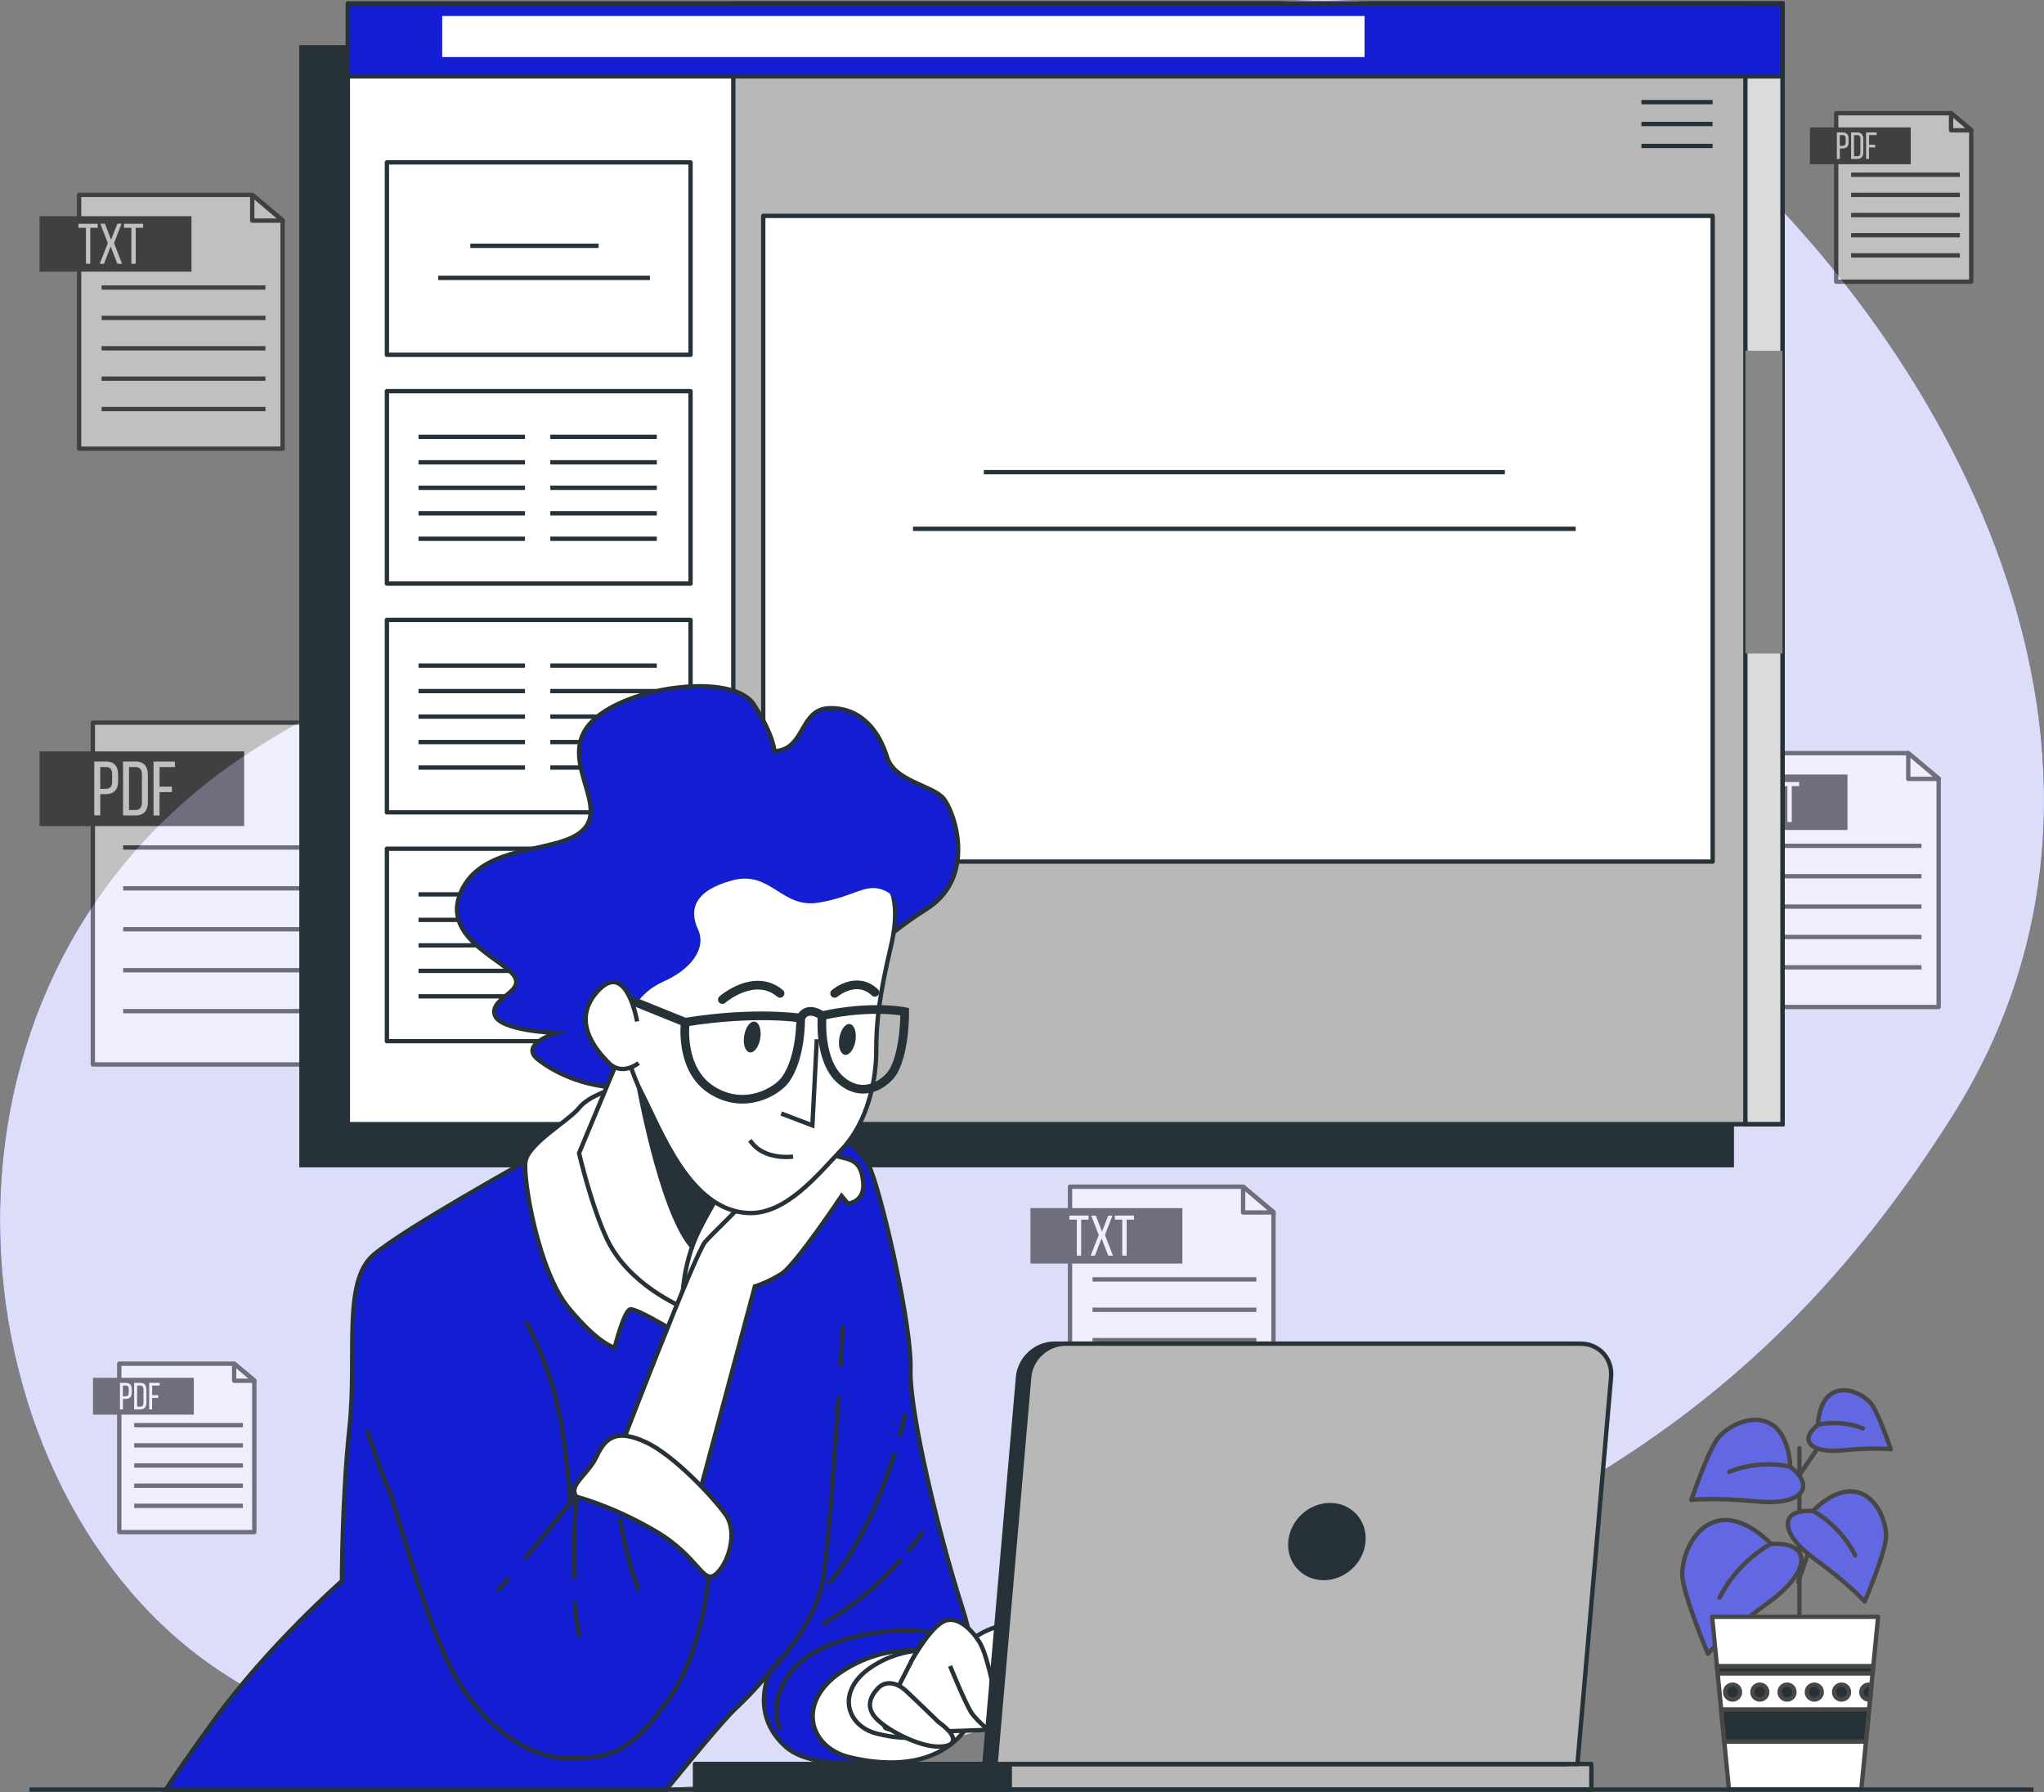 <svg width="471" height="413" viewBox="0 0 471 413" fill="none" xmlns="http://www.w3.org/2000/svg">
<rect x="0" y="0" width="471" height="413" fill="#808080" stroke="none"/>
<g clip-path="url(#clip0_5913_17877)">
<path d="M384.9 24.293C384.9 24.293 331.459 -15.196 263.127 6.514C194.805 28.225 167.015 87.039 128.306 128.36C108.035 150.002 77.713 159.019 53.49 176.078C-23.967 230.595 -10.505 344.587 50.573 385.042C103.453 420.056 168.828 420.983 253.361 389.506C337.903 358.029 398.45 338.684 449.861 257.253C501.273 175.832 450.827 78.199 384.9 24.293Z" fill="#141ED2"/>
<path opacity="0.85" d="M384.9 24.293C384.9 24.293 331.459 -15.196 263.127 6.514C194.805 28.225 167.015 87.039 128.306 128.36C108.035 150.002 77.713 159.019 53.49 176.078C-23.967 230.595 -10.505 344.587 50.573 385.042C103.453 420.056 168.828 420.983 253.361 389.506C337.903 358.029 398.45 338.684 449.861 257.253C501.273 175.832 450.827 78.199 384.9 24.293Z" fill="white"/>
<g opacity="0.5">
<path d="M65.119 103.398H18.23V44.909H58.122L65.119 50.743V103.398Z" fill="white" stroke="black" stroke-miterlimit="10" stroke-linejoin="round"/>
<path d="M58.122 44.909V50.842H65.119L58.122 44.909Z" fill="white" stroke="black" stroke-miterlimit="10" stroke-linejoin="round"/>
<path d="M44.119 49.826H9.115V62.608H44.119V49.826Z" fill="black"/>
<path d="M23.414 66.264H61.167" stroke="black" stroke-miterlimit="10"/>
<path d="M23.414 73.261H61.167" stroke="black" stroke-miterlimit="10"/>
<path d="M23.414 80.268H61.167" stroke="black" stroke-miterlimit="10"/>
<path d="M23.414 87.265H61.167" stroke="black" stroke-miterlimit="10"/>
<path d="M23.414 94.272H61.167" stroke="black" stroke-miterlimit="10"/>
<path d="M19.798 60.785V52.497H18.093V51.561H22.508V52.497H20.803V60.785H19.798Z" fill="white"/>
<path d="M25.503 56.804L23.966 60.785H22.99L24.853 56.025L23.118 51.561H24.183L25.602 55.247L27.041 51.561H28.006L26.282 56.025L28.125 60.785H27.041L25.503 56.804Z" fill="white"/>
<path d="M30.273 60.785V52.497H28.568V51.561H32.983V52.497H31.278V60.785H30.273Z" fill="white"/>
</g>
<g opacity="0.5">
<path d="M446.728 232.064H399.84V173.565H439.721L446.728 179.399V232.064Z" fill="white" stroke="black" stroke-miterlimit="10" stroke-linejoin="round"/>
<path d="M439.722 173.565V179.497H446.728L439.722 173.565Z" fill="white" stroke="black" stroke-miterlimit="10" stroke-linejoin="round"/>
<path d="M425.718 178.492H390.715V191.274H425.718V178.492Z" fill="black"/>
<path d="M405.023 194.92H442.766" stroke="black" stroke-miterlimit="10"/>
<path d="M405.023 201.927H442.766" stroke="black" stroke-miterlimit="10"/>
<path d="M405.023 208.924H442.766" stroke="black" stroke-miterlimit="10"/>
<path d="M405.023 215.931H442.766" stroke="black" stroke-miterlimit="10"/>
<path d="M405.023 222.928H442.766" stroke="black" stroke-miterlimit="10"/>
<path d="M401.407 189.441V181.153H399.702V180.217H404.117V181.153H402.412V189.441H401.407Z" fill="white"/>
<path d="M407.113 185.47L405.575 189.451H404.6L406.462 184.691L404.728 180.227H405.792L407.211 183.913L408.65 180.227H409.616L407.891 184.691L409.734 189.451H408.65L407.113 185.47Z" fill="white"/>
<path d="M411.873 189.441V181.153H410.168V180.217H414.583V181.153H412.878V189.441H411.873Z" fill="white"/>
</g>
<g opacity="0.5">
<path d="M293.45 331.983H246.562V273.484H286.453L293.45 279.318V331.983Z" fill="white" stroke="black" stroke-miterlimit="10" stroke-linejoin="round"/>
<path d="M286.453 273.484V279.417H293.45L286.453 273.484Z" fill="white" stroke="black" stroke-miterlimit="10" stroke-linejoin="round"/>
<path d="M272.45 278.411H237.446V291.193H272.45V278.411Z" fill="black"/>
<path d="M251.755 294.839H289.498" stroke="black" stroke-miterlimit="10"/>
<path d="M251.755 301.846H289.498" stroke="black" stroke-miterlimit="10"/>
<path d="M251.755 308.843H289.498" stroke="black" stroke-miterlimit="10"/>
<path d="M251.755 315.85H289.498" stroke="black" stroke-miterlimit="10"/>
<path d="M251.755 322.847H289.498" stroke="black" stroke-miterlimit="10"/>
<path d="M248.129 289.36V281.072H246.424V280.136H250.839V281.072H249.134V289.36H248.129Z" fill="white"/>
<path d="M253.834 285.389L252.297 289.37H251.321L253.184 284.61L251.449 280.146H252.514L253.933 283.832L255.372 280.146H256.337L254.613 284.61L256.456 289.37H255.372L253.834 285.389Z" fill="white"/>
<path d="M258.604 289.36V281.072H256.899V280.136H261.314V281.072H259.609V289.36H258.604Z" fill="white"/>
</g>
<g opacity="0.5">
<path d="M84.543 245.309H21.395V166.538H75.122L84.543 174.393V245.309Z" fill="white" stroke="black" stroke-miterlimit="10" stroke-linejoin="round"/>
<path d="M75.121 166.538V174.531H84.542L75.121 166.538Z" fill="white" stroke="black" stroke-miterlimit="10" stroke-linejoin="round"/>
<path d="M56.26 173.161H9.115V190.377H56.26V173.161Z" fill="black"/>
<path d="M28.381 195.305H79.221" stroke="black" stroke-miterlimit="10"/>
<path d="M28.381 204.726H79.221" stroke="black" stroke-miterlimit="10"/>
<path d="M28.381 214.157H79.221" stroke="black" stroke-miterlimit="10"/>
<path d="M28.381 223.589H79.221" stroke="black" stroke-miterlimit="10"/>
<path d="M28.381 233.02H79.221" stroke="black" stroke-miterlimit="10"/>
<path d="M24.43 175.496C26.381 175.496 27.219 176.649 27.219 178.532V180.02C27.219 181.991 26.292 183.016 24.331 183.016H23.109V187.914H21.72V175.496H24.43ZM24.321 181.784C25.346 181.784 25.849 181.301 25.849 180.118V178.473C25.849 177.339 25.445 176.768 24.43 176.768H23.099V181.794H24.321V181.784Z" fill="white"/>
<path d="M31.259 175.496C33.19 175.496 34.077 176.669 34.077 178.581V184.849C34.077 186.751 33.19 187.924 31.259 187.924H28.352V175.506H31.259V175.496ZM31.239 186.662C32.234 186.662 32.707 186.041 32.707 184.908V178.522C32.707 177.389 32.224 176.768 31.219 176.768H29.731V186.672H31.239V186.662Z" fill="white"/>
<path d="M39.615 181.281V182.543H36.758V187.924H35.378V175.506H40.315V176.768H36.767V181.291H39.615V181.281Z" fill="white"/>
</g>
<g opacity="0.5">
<path d="M58.605 353.082H27.484V314.264H53.954L58.605 318.137V353.082Z" fill="white" stroke="black" stroke-miterlimit="10" stroke-linejoin="round"/>
<path d="M53.954 314.264V318.196H58.605L53.954 314.264Z" fill="white" stroke="black" stroke-miterlimit="10" stroke-linejoin="round"/>
<path d="M44.661 317.526H21.434V326.011H44.661V317.526Z" fill="black"/>
<path d="M30.934 328.435H55.974" stroke="black" stroke-miterlimit="10"/>
<path d="M30.934 333.087H55.974" stroke="black" stroke-miterlimit="10"/>
<path d="M30.934 337.728H55.974" stroke="black" stroke-miterlimit="10"/>
<path d="M30.934 342.38H55.974" stroke="black" stroke-miterlimit="10"/>
<path d="M30.934 347.021H55.974" stroke="black" stroke-miterlimit="10"/>
<path d="M28.982 318.679C29.948 318.679 30.352 319.25 30.352 320.177V320.906C30.352 321.881 29.898 322.384 28.923 322.384H28.322V324.798H27.642V318.679H28.982ZM28.923 321.773C29.425 321.773 29.672 321.537 29.672 320.955V320.147C29.672 319.585 29.475 319.309 28.972 319.309H28.312V321.783H28.923V321.773Z" fill="white"/>
<path d="M32.342 318.679C33.298 318.679 33.731 319.26 33.731 320.196V323.281C33.731 324.217 33.298 324.798 32.342 324.798H30.913V318.679H32.342ZM32.332 324.178C32.825 324.178 33.061 323.872 33.061 323.31V320.167C33.061 319.605 32.825 319.299 32.322 319.299H31.593V324.178H32.332Z" fill="white"/>
<path d="M36.461 321.527V322.148H35.052V324.798H34.372V318.679H36.806V319.299H35.062V321.527H36.461Z" fill="white"/>
</g>
<g opacity="0.5">
<path d="M454.237 64.914H423.116V26.086H449.586L454.237 29.959V64.914Z" fill="white" stroke="black" stroke-miterlimit="10" stroke-linejoin="round"/>
<path d="M449.586 26.086V30.028H454.237L449.586 26.086Z" fill="white" stroke="black" stroke-miterlimit="10" stroke-linejoin="round"/>
<path d="M440.293 29.358H417.065V37.843H440.293V29.358Z" fill="black"/>
<path d="M426.556 40.267H451.606" stroke="black" stroke-miterlimit="10"/>
<path d="M426.556 44.909H451.606" stroke="black" stroke-miterlimit="10"/>
<path d="M426.556 49.56H451.606" stroke="black" stroke-miterlimit="10"/>
<path d="M426.556 54.202H451.606" stroke="black" stroke-miterlimit="10"/>
<path d="M426.556 58.853H451.606" stroke="black" stroke-miterlimit="10"/>
<path d="M424.614 30.511C425.579 30.511 425.983 31.082 425.983 32.009V32.738C425.983 33.714 425.53 34.216 424.555 34.216H423.953V36.631H423.273V30.511H424.614ZM424.555 33.605C425.057 33.605 425.303 33.369 425.303 32.787V31.979C425.303 31.417 425.106 31.142 424.604 31.142H423.944V33.615H424.555V33.605Z" fill="white"/>
<path d="M427.974 30.511C428.93 30.511 429.363 31.092 429.363 32.028V35.113C429.363 36.049 428.93 36.631 427.974 36.631H426.545V30.511H427.974ZM427.964 36.01C428.457 36.01 428.693 35.704 428.693 35.143V31.999C428.693 31.437 428.457 31.132 427.954 31.132H427.225V36.01H427.964Z" fill="white"/>
<path d="M432.093 33.359V33.98H430.684V36.631H430.004V30.511H432.438V31.132H430.694V33.359H432.093Z" fill="white"/>
</g>
<path d="M399.061 10.899H69.465V268.517H399.061V10.899Z" fill="#263238" stroke="#263238" stroke-miterlimit="10"/>
<path d="M410.749 0.828H80.157V259.056H410.749V0.828Z" fill="#141ED2"/>
<path d="M410.749 0.828H80.157V259.056H410.749V0.828Z" fill="white" stroke="#263238" stroke-miterlimit="10" stroke-linecap="round" stroke-linejoin="round"/>
<path d="M159.122 37.419H89.154V81.766H159.122V37.419Z" fill="white" stroke="#263238" stroke-miterlimit="10" stroke-linecap="round" stroke-linejoin="round"/>
<path d="M108.371 56.646H137.935" stroke="#263238" stroke-miterlimit="10"/>
<path d="M100.979 64.037H149.76" stroke="#263238" stroke-miterlimit="10"/>
<path d="M159.122 90.143H89.154V134.49H159.122V90.143Z" fill="white" stroke="#263238" stroke-miterlimit="10" stroke-linecap="round" stroke-linejoin="round"/>
<path d="M96.436 100.668H120.974" stroke="#263238" stroke-miterlimit="10"/>
<path d="M96.436 106.542H120.974" stroke="#263238" stroke-miterlimit="10"/>
<path d="M96.436 112.415H120.974" stroke="#263238" stroke-miterlimit="10"/>
<path d="M96.436 118.289H120.974" stroke="#263238" stroke-miterlimit="10"/>
<path d="M96.436 124.162H120.974" stroke="#263238" stroke-miterlimit="10"/>
<path d="M126.809 100.668H151.356" stroke="#263238" stroke-miterlimit="10"/>
<path d="M126.809 106.542H151.356" stroke="#263238" stroke-miterlimit="10"/>
<path d="M126.809 112.415H151.356" stroke="#263238" stroke-miterlimit="10"/>
<path d="M126.809 118.289H151.356" stroke="#263238" stroke-miterlimit="10"/>
<path d="M126.809 124.162H151.356" stroke="#263238" stroke-miterlimit="10"/>
<path d="M159.122 142.867H89.154V187.214H159.122V142.867Z" fill="white" stroke="#263238" stroke-miterlimit="10" stroke-linecap="round" stroke-linejoin="round"/>
<path d="M96.436 153.392H120.974" stroke="#263238" stroke-miterlimit="10"/>
<path d="M96.436 159.265H120.974" stroke="#263238" stroke-miterlimit="10"/>
<path d="M96.436 165.139H120.974" stroke="#263238" stroke-miterlimit="10"/>
<path d="M96.436 171.012H120.974" stroke="#263238" stroke-miterlimit="10"/>
<path d="M96.436 176.886H120.974" stroke="#263238" stroke-miterlimit="10"/>
<path d="M126.809 153.392H151.356" stroke="#263238" stroke-miterlimit="10"/>
<path d="M126.809 159.265H151.356" stroke="#263238" stroke-miterlimit="10"/>
<path d="M126.809 165.139H151.356" stroke="#263238" stroke-miterlimit="10"/>
<path d="M126.809 171.012H151.356" stroke="#263238" stroke-miterlimit="10"/>
<path d="M126.809 176.886H151.356" stroke="#263238" stroke-miterlimit="10"/>
<path d="M159.122 195.591H89.154V239.938H159.122V195.591Z" fill="white" stroke="#263238" stroke-miterlimit="10" stroke-linecap="round" stroke-linejoin="round"/>
<path d="M96.436 206.116H120.974" stroke="#263238" stroke-miterlimit="10"/>
<path d="M96.436 211.989H120.974" stroke="#263238" stroke-miterlimit="10"/>
<path d="M96.436 217.863H120.974" stroke="#263238" stroke-miterlimit="10"/>
<path d="M96.436 223.736H120.974" stroke="#263238" stroke-miterlimit="10"/>
<path d="M96.436 229.61H120.974" stroke="#263238" stroke-miterlimit="10"/>
<path d="M126.809 206.116H151.356" stroke="#263238" stroke-miterlimit="10"/>
<path d="M126.809 211.989H151.356" stroke="#263238" stroke-miterlimit="10"/>
<path d="M126.809 217.863H151.356" stroke="#263238" stroke-miterlimit="10"/>
<path d="M126.809 223.736H151.356" stroke="#263238" stroke-miterlimit="10"/>
<path d="M126.809 229.61H151.356" stroke="#263238" stroke-miterlimit="10"/>
<path d="M410.739 0.828H168.977V259.056H410.739V0.828Z" fill="#B8B8B8" stroke="#263238" stroke-miterlimit="10" stroke-linecap="round" stroke-linejoin="round"/>
<path d="M394.647 49.748H175.875V198.557H394.647V49.748Z" fill="white" stroke="#263238" stroke-miterlimit="10" stroke-linecap="round" stroke-linejoin="round"/>
<path d="M226.705 108.808H346.773" stroke="#263238" stroke-miterlimit="10"/>
<path d="M210.386 121.866H363.092" stroke="#263238" stroke-miterlimit="10"/>
<path d="M410.739 0.828H402.195V259.056H410.739V0.828Z" fill="#DBDBDB" stroke="#263238" stroke-miterlimit="10"/>
<path d="M410.739 80.83H402.195V150.613H410.739V80.83Z" fill="#878787"/>
<path d="M410.749 0.828H80.157V17.601H410.749V0.828Z" fill="#141ED2" stroke="#263238" stroke-miterlimit="10" stroke-linecap="round" stroke-linejoin="round"/>
<path d="M314.44 3.686H101.896V13.146H314.44V3.686Z" fill="white"/>
<path d="M394.636 23.533H378.229" stroke="#263238" stroke-miterlimit="10"/>
<path d="M394.636 28.579H378.229" stroke="#263238" stroke-miterlimit="10"/>
<path d="M394.636 33.635H378.229" stroke="#263238" stroke-miterlimit="10"/>
<path d="M414.355 364.553L418.347 353.131" stroke="#474747" stroke-miterlimit="10" stroke-linecap="round" stroke-linejoin="round"/>
<path d="M414.642 333.737V376.251" stroke="#474747" stroke-miterlimit="10" stroke-linecap="round" stroke-linejoin="round"/>
<path d="M408.098 355.792C408.098 355.792 402.175 349.327 396.253 350.411C390.33 351.486 387.64 358.492 387.64 362.799C387.64 367.106 393.562 381.109 393.562 381.109C393.562 381.109 397.869 376.261 407.566 369.264C417.253 362.257 417.795 355.26 408.098 355.792Z" fill="#6268E1" stroke="#474747" stroke-miterlimit="10" stroke-linecap="round" stroke-linejoin="round"/>
<path d="M408.098 355.792C408.098 355.792 400.559 359.557 396.253 368.18" stroke="#474747" stroke-miterlimit="10" stroke-linecap="round" stroke-linejoin="round"/>
<path d="M417.755 348.204C417.755 348.204 422.653 342.892 427.531 343.789C432.409 344.686 434.607 350.461 434.607 354.008C434.597 357.556 429.689 369.077 429.689 369.077C429.689 369.077 426.152 365.075 418.179 359.291C410.197 353.516 409.763 347.741 417.755 348.204Z" fill="#6268E1" stroke="#474747" stroke-miterlimit="10" stroke-linecap="round" stroke-linejoin="round"/>
<path d="M417.756 348.204C417.756 348.204 423.954 351.328 427.492 358.433" stroke="#474747" stroke-miterlimit="10" stroke-linecap="round" stroke-linejoin="round"/>
<path d="M413.784 341.148L421.205 330.307" stroke="#474747" stroke-miterlimit="10" stroke-linecap="round" stroke-linejoin="round"/>
<path d="M412.542 338.014C412.542 338.014 412.424 330.79 408.176 328.218C403.939 325.646 398.45 328.494 396.095 331.145C393.739 333.806 389.738 345.671 389.738 345.671C389.738 345.671 395.04 345.041 404.845 346.016C414.661 347.002 418.809 342.981 412.542 338.014Z" fill="#6268E1" stroke="#474747" stroke-miterlimit="10" stroke-linecap="round" stroke-linejoin="round"/>
<path d="M412.542 338.014C412.542 338.014 405.831 336.22 398.47 339.177" stroke="#474747" stroke-miterlimit="10" stroke-linecap="round" stroke-linejoin="round"/>
<path d="M418.918 328.336C418.918 328.336 419.007 323.025 422.131 321.132C425.255 319.24 429.285 321.33 431.02 323.291C432.754 325.242 435.691 333.983 435.691 333.983C435.691 333.983 431.788 333.52 424.575 334.239C417.361 334.949 414.306 331.993 418.918 328.336Z" fill="#6268E1" stroke="#474747" stroke-miterlimit="10" stroke-linecap="round" stroke-linejoin="round"/>
<path d="M418.918 328.336C418.918 328.336 423.855 327.016 429.275 329.194" stroke="#474747" stroke-miterlimit="10" stroke-linecap="round" stroke-linejoin="round"/>
<path d="M432.774 372.595H394.528L398.401 412.419H428.901L432.774 372.595Z" fill="white" stroke="#474747" stroke-miterlimit="10" stroke-linecap="round" stroke-linejoin="round"/>
<path d="M422.634 389.949C422.634 390.895 423.402 391.664 424.348 391.664C425.295 391.664 426.063 390.895 426.063 389.949C426.063 389.003 425.295 388.235 424.348 388.235C423.402 388.235 422.634 389.003 422.634 389.949Z" fill="#263238" stroke="#474747" stroke-miterlimit="10" stroke-linecap="round" stroke-linejoin="round"/>
<path d="M416.356 389.949C416.356 390.895 417.125 391.664 418.071 391.664C419.017 391.664 419.786 390.895 419.786 389.949C419.786 389.003 419.017 388.235 418.071 388.235C417.125 388.235 416.356 389.003 416.356 389.949Z" fill="#263238" stroke="#474747" stroke-miterlimit="10" stroke-linecap="round" stroke-linejoin="round"/>
<path d="M395.799 385.662H431.503L431.67 383.958H395.632L395.799 385.662Z" fill="#263238" stroke="#474747" stroke-miterlimit="10" stroke-linecap="round" stroke-linejoin="round"/>
<path d="M429.975 401.361L430.694 393.941H396.607L397.327 401.361H429.975Z" fill="#263238" stroke="#474747" stroke-miterlimit="10" stroke-linecap="round" stroke-linejoin="round"/>
<path d="M428.911 389.949C428.911 390.895 429.68 391.664 430.626 391.664C430.724 391.664 430.833 391.654 430.931 391.635L431.247 388.363C431.05 388.284 430.843 388.244 430.626 388.244C429.68 388.235 428.911 389.003 428.911 389.949Z" fill="#263238" stroke="#474747" stroke-miterlimit="10" stroke-linecap="round" stroke-linejoin="round"/>
<path d="M410.079 389.949C410.079 390.895 410.848 391.664 411.794 391.664C412.74 391.664 413.508 390.895 413.508 389.949C413.508 389.003 412.74 388.235 411.794 388.235C410.848 388.235 410.079 389.003 410.079 389.949Z" fill="#263238" stroke="#474747" stroke-miterlimit="10" stroke-linecap="round" stroke-linejoin="round"/>
<path d="M397.524 389.949C397.524 390.895 398.293 391.664 399.239 391.664C400.185 391.664 400.954 390.895 400.954 389.949C400.954 389.003 400.185 388.235 399.239 388.235C398.293 388.235 397.524 389.003 397.524 389.949Z" fill="#263238" stroke="#474747" stroke-miterlimit="10" stroke-linecap="round" stroke-linejoin="round"/>
<path d="M403.802 389.949C403.802 390.895 404.57 391.664 405.516 391.664C406.462 391.664 407.231 390.895 407.231 389.949C407.231 389.003 406.462 388.235 405.516 388.235C404.57 388.235 403.802 389.003 403.802 389.949Z" fill="#263238" stroke="#474747" stroke-miterlimit="10" stroke-linecap="round" stroke-linejoin="round"/>
<path d="M153.475 412.507C158.205 406.673 166.66 396.385 169.558 393.694C173.667 389.88 177.491 385.18 177.491 385.18C177.491 385.18 172.494 394.877 181.019 402.514C189.533 410.152 214.8 404.278 220.378 400.169C225.955 396.059 226.547 385.485 221.55 369.914C216.554 354.343 209.508 325.557 209.804 315.574C210.099 305.591 203.635 277.386 200.698 269.749C197.762 262.111 185.719 256.533 173.381 253.882C161.043 251.241 127.853 265.048 127.853 265.048L121.093 267.689C121.093 267.689 93.48 282.964 86.139 289.133C78.797 295.303 82.325 312.342 80.561 328.79C78.797 345.238 78.797 364.336 78.797 364.336C78.797 364.336 61.758 379.316 49.42 396.355C43.488 404.554 40.068 409.541 38.117 412.527H153.475V412.507Z" fill="#141ED2" stroke="#263238" stroke-miterlimit="10"/>
<path d="M214.051 380.686C214.051 380.686 204.245 378.38 193.859 385.298C183.472 392.216 186.359 402.603 195.593 404.909C204.827 407.215 216.938 407.215 223.285 397.41C229.631 387.604 218.673 380.114 214.051 380.686Z" fill="white" stroke="#263238" stroke-miterlimit="10"/>
<path d="M216.505 380.607C216.505 380.607 208.848 378.803 200.738 384.214C192.628 389.624 194.884 397.725 202.088 399.528C209.292 401.332 218.752 401.332 223.709 393.675C228.666 386.017 220.102 380.154 216.505 380.607Z" fill="white" stroke="#263238" stroke-miterlimit="10"/>
<path d="M193.701 314.914C194.026 309.553 194.233 305.907 194.233 305.581" stroke="#263238" stroke-miterlimit="10"/>
<path d="M177.49 385.18C177.49 385.18 188.064 374.901 189.828 363.154C190.912 355.91 192.331 336.171 193.267 321.812" stroke="#263238" stroke-miterlimit="10"/>
<path d="M206.197 334.821C203.536 343.375 198.609 356.206 191.001 364.908" stroke="#263238" stroke-miterlimit="10"/>
<path d="M208.621 325.843C208.621 325.843 208.207 327.814 207.33 330.968" stroke="#263238" stroke-miterlimit="10"/>
<path d="M207.695 359.33C203.783 363.775 197.644 369.688 189.523 374.3" stroke="#263238" stroke-miterlimit="10"/>
<path d="M212.731 352.865C212.731 352.865 211.538 354.748 209.223 357.536" stroke="#263238" stroke-miterlimit="10"/>
<path d="M223.019 377.828C223.019 377.828 209.508 372.831 193.061 378.419C176.614 383.997 178.378 396.631 179.846 398.691" stroke="#263238" stroke-miterlimit="10"/>
<path d="M178.437 173.141C178.437 173.141 178.437 169.682 173.677 162.32C168.917 154.969 144.685 157.994 136.466 166.213C128.247 174.432 139.925 184.819 134.732 190.88C129.538 196.941 112.234 193.905 106.607 204.726C100.98 215.547 115.259 220.74 118.284 224.633C121.31 228.526 113.091 229.827 113.958 233.719C114.825 237.612 128.237 238.046 128.237 238.046C128.237 238.046 119.585 240.637 123.911 244.106C128.237 247.565 136.023 251.024 144.675 250.601C153.327 250.167 151.169 233.296 150.302 220.75C149.435 208.205 160.689 194.359 173.667 195.65C186.646 196.951 200.491 211.664 198.333 218.148C196.165 224.643 201.792 216.848 213.48 209.496C225.157 202.144 219.974 186.997 217.372 183.972C214.78 180.946 206.118 180.079 204.394 174.452C202.659 168.825 198.767 163.197 191.415 163.197C184.054 163.188 185.788 172.707 178.437 173.141Z" fill="#141ED2" stroke="#263238" stroke-miterlimit="10"/>
<path d="M141.354 250.936C141.354 250.936 135.777 252.404 133.421 255.341C131.076 258.278 121.675 263.57 121.083 267.679C120.492 271.789 124.02 292.938 131.066 301.462C138.112 309.977 141.64 310.568 141.64 310.568C141.64 310.568 143.7 302.339 145.168 301.758C146.636 301.176 160.147 309.691 160.147 309.691C160.147 309.691 162.492 295.884 163.961 295.884C165.429 295.884 170.13 300.585 170.13 300.585C170.13 300.585 171.894 288.838 170.721 279.732C169.548 270.626 161.911 259.46 156.333 255.647C150.756 251.823 146.351 248.295 141.354 250.936Z" fill="white" stroke="#263238" stroke-miterlimit="10"/>
<path d="M144.251 239.78L133.431 265.738C133.431 265.738 136.22 277.83 139.885 285.596C144.882 296.17 157.23 301.216 157.23 301.216C157.23 301.216 156.796 292.129 161.122 283.477C165.448 274.824 169.774 269.197 169.774 269.197C169.774 269.197 150.312 250.157 144.251 239.78Z" fill="white" stroke="#263238" stroke-miterlimit="10"/>
<path d="M147.05 249.615C147.05 249.615 152.026 278.066 159.141 286.955L165.902 274.154L148.124 246.412L147.05 249.615Z" fill="#263238" stroke="#263238" stroke-miterlimit="10"/>
<path d="M142.822 334.062C142.822 334.062 160.156 288.828 162.502 286.187C164.847 283.546 170.139 278.845 172.485 275.613C174.83 272.38 181.295 264.161 183.65 264.161C185.995 264.161 191.583 266.221 194.224 266.802C196.865 267.394 198.629 268.271 198.924 272.676C199.22 277.081 195.396 277.377 195.396 277.377L193.928 275.613C193.928 275.613 183.354 291.479 180.122 293.529C176.89 295.588 173.953 296.466 173.953 296.466L159.851 349.042L142.822 334.062Z" fill="white" stroke="#263238" stroke-miterlimit="10"/>
<path d="M203.959 202.883C203.959 202.883 208.069 206.303 205.329 217.941C202.59 229.58 201.91 235.395 201.91 242.244C201.91 249.093 199.86 258.672 194.036 264.831C188.222 270.991 181.028 279.889 172.474 279.545C158.924 279.003 152.282 260.377 147.838 251.823C143.393 243.269 142.358 231.63 142.358 226.84C142.358 222.051 143.038 210.757 149.207 202.203C155.366 193.649 172.139 190.229 179.323 191.254C186.507 192.279 195.406 193.304 203.959 202.883Z" fill="white" stroke="#263238" stroke-miterlimit="10"/>
<path d="M145.443 233.69C145.443 233.69 146.813 228.9 152.972 226.16C159.131 223.421 162.895 218.631 160.846 214.187C158.796 209.742 159.821 205.288 168.72 202.893C177.618 200.498 180.013 209.397 188.567 208.027C197.12 206.658 199.515 203.238 203.969 205.288C208.414 207.338 206.364 213.162 206.364 213.162C206.364 213.162 211.843 203.238 201.23 191.944C190.626 180.65 164.955 176.541 147.158 189.549C129.36 202.558 139.629 233.01 139.629 233.01C139.629 233.01 140.654 234.37 145.443 233.69Z" fill="#141ED2"/>
<path d="M188.222 239.504L187.197 259.352L180.013 256.612" stroke="#263238" stroke-miterlimit="10"/>
<path d="M182.743 266.536C182.743 266.536 175.894 267.561 172.819 262.771" stroke="#263238" stroke-miterlimit="10"/>
<path d="M175.194 239.287C174.879 241.248 173.785 242.697 172.76 242.53C171.736 242.362 171.164 240.637 171.479 238.676C171.795 236.715 172.888 235.266 173.913 235.434C174.938 235.611 175.51 237.336 175.194 239.287Z" fill="#263238"/>
<path d="M197.12 239.849C196.805 241.81 195.711 243.259 194.686 243.091C193.661 242.924 193.09 241.199 193.405 239.238C193.72 237.277 194.814 235.828 195.839 235.996C196.864 236.163 197.436 237.888 197.12 239.849Z" fill="#263238"/>
<path d="M166.453 230.359C166.453 230.359 173.814 223.943 179.747 228.93" stroke="#263238" stroke-width="2" stroke-miterlimit="10" stroke-linecap="round"/>
<path d="M192.331 228.93C192.331 228.93 197.317 224.653 201.594 228.693" stroke="#263238" stroke-width="2" stroke-miterlimit="10" stroke-linecap="round"/>
<path d="M184.497 234.626C184.497 234.626 174.051 232.96 157.9 235.572C157.9 235.572 156.471 246.491 164.069 251.241C171.667 255.991 179.028 251.478 180.93 248.866C184.694 243.712 184.497 234.626 184.497 234.626Z" stroke="#263238" stroke-width="2" stroke-miterlimit="10"/>
<path d="M208.473 233.138C208.473 233.138 201.004 231.551 189.454 234.044C189.454 234.044 188.439 244.491 193.869 249.024C199.309 253.567 204.571 249.251 205.931 246.757C208.611 241.82 208.473 233.138 208.473 233.138Z" stroke="#263238" stroke-width="2" stroke-miterlimit="10"/>
<path d="M184.497 234.626C184.497 234.626 185.62 231.551 189.454 234.044" stroke="#263238" stroke-width="2" stroke-miterlimit="10"/>
<path d="M141.994 229.166L157.899 235.582" stroke="#263238" stroke-width="2" stroke-miterlimit="10"/>
<path d="M146.813 235.395C146.813 235.395 144.418 221.361 137.914 228.21C131.41 235.059 137.234 241.899 140.309 244.983C143.393 248.068 147.158 244.983 147.158 244.983" fill="white"/>
<path d="M146.813 235.395C146.813 235.395 144.418 221.361 137.914 228.21C131.41 235.059 137.234 241.899 140.309 244.983C143.393 248.068 147.158 244.983 147.158 244.983" stroke="#263238" stroke-miterlimit="10"/>
<path d="M121.171 304.537C121.171 304.537 127.547 315.564 129.607 329.657C131.667 343.759 131.371 346.4 131.371 346.4L141.649 334.062C141.649 334.062 158.392 345.809 161.033 349.633C163.674 353.447 163.97 354.629 163.97 354.629C163.97 354.629 163.97 377.542 154.273 391.349C144.576 405.155 139.885 405.155 130.484 405.155C121.083 405.155 109.04 396.345 102.576 381.661C96.111 366.978 90.829 345.533 89.656 343.474C88.484 341.414 84.66 329.667 84.66 329.667" fill="#141ED2"/>
<path d="M121.171 304.537C121.171 304.537 127.547 315.564 129.607 329.657C131.667 343.759 131.371 346.4 131.371 346.4L141.649 334.062C141.649 334.062 158.392 345.809 161.033 349.633C163.674 353.447 163.97 354.629 163.97 354.629C163.97 354.629 163.97 377.542 154.273 391.349C144.576 405.155 139.885 405.155 130.484 405.155C121.083 405.155 109.04 396.345 102.576 381.661C96.111 366.978 90.829 345.533 89.656 343.474C88.484 341.414 84.66 329.667 84.66 329.667" stroke="#263238" stroke-miterlimit="10"/>
<path d="M117.318 363.617C116.254 364.869 115.318 365.933 114.628 366.672" stroke="#263238" stroke-miterlimit="10"/>
<path d="M131.371 346.401C131.371 346.401 125.882 353.299 120.955 359.261" stroke="#263238" stroke-miterlimit="10"/>
<path d="M132.839 344.932C132.839 344.932 141.067 346.992 151.05 352.865C161.033 358.739 161.92 365.204 164.856 362.848C167.793 360.503 170.148 353.151 167.202 349.042C164.265 344.932 155.159 335.235 148.695 332.298C142.23 329.361 139.589 331.125 137.53 335.531C135.48 339.936 130.779 342.291 132.839 344.932Z" fill="white" stroke="#263238" stroke-miterlimit="10"/>
<path d="M132.465 368.978C132.672 372.368 133.056 375.334 133.716 377.246" stroke="#263238" stroke-miterlimit="10"/>
<path d="M132.839 344.932C132.839 344.932 132.139 354.777 132.287 363.952" stroke="#263238" stroke-miterlimit="10"/>
<path d="M142.822 349.928C142.822 349.928 144.882 361.38 147.227 366.376" stroke="#263238" stroke-miterlimit="10"/>
<path d="M212.445 378.419C212.445 378.419 202.462 396.04 203.931 398.099C205.399 400.159 237.998 398.099 237.998 398.099L239.762 391.053C239.762 391.053 246.522 393.694 251.804 393.694C257.086 393.694 252.977 392.226 251.213 390.462C249.449 388.698 239.171 382.233 238.294 381.651C237.407 381.06 220.368 376.655 212.445 378.419Z" fill="white" stroke="#263238" stroke-miterlimit="10"/>
<path d="M233.72 376.389C233.72 376.389 238.441 374.97 239.702 377.966C240.964 380.952 240.333 393.704 239.86 397.005C239.387 400.307 237.189 400.149 236.243 397.005C235.297 393.862 233.1 376.862 233.1 376.862L233.72 376.389Z" fill="white" stroke="#263238" stroke-miterlimit="10"/>
<path d="M223.807 377.808C223.807 377.808 230.892 372.93 232.932 375.443C234.982 377.966 236.864 397.794 237.495 399.203C238.125 400.622 234.824 401.726 233.563 400.307C232.301 398.888 228.685 391.654 227.581 388.974C226.487 386.303 223.807 377.808 223.807 377.808Z" fill="white" stroke="#263238" stroke-miterlimit="10"/>
<path d="M209.804 383.159C209.804 383.159 213.736 375.916 217.047 373.876C220.348 371.826 223.975 375.61 225.699 378.439C227.434 381.267 228.843 388.668 229.631 392.285C230.42 395.902 232.617 399.991 231.366 400.464C230.104 400.937 225.226 396.848 223.807 394.64C222.388 392.433 218.929 383.938 218.929 383.938" fill="white"/>
<path d="M209.804 383.159C209.804 383.159 213.736 375.916 217.047 373.876C220.348 371.826 223.975 375.61 225.699 378.439C227.434 381.267 228.843 388.668 229.631 392.285C230.42 395.902 232.617 399.991 231.366 400.464C230.104 400.937 225.226 396.848 223.807 394.64C222.388 392.433 218.929 383.938 218.929 383.938" stroke="#263238" stroke-miterlimit="10"/>
<path d="M216.258 396.848C216.258 396.848 210.592 391.339 208.7 389.604C206.808 387.87 204.137 387.091 202.245 389.131C200.353 391.181 199.417 393.694 202.245 396.375C205.073 399.045 211.844 402.514 216.249 402.514C220.654 402.514 219.865 400.307 218.771 399.055C217.668 397.794 216.258 396.848 216.258 396.848Z" fill="white" stroke="#263238" stroke-miterlimit="10"/>
<path d="M160.193 412.417H366.696V406.514H160.193V412.417Z" fill="#B8B8B8" stroke="#263238" stroke-miterlimit="10" stroke-linecap="round" stroke-linejoin="round"/>
<path d="M160.195 412.417H232.686V406.514H160.195V412.417Z" fill="#263238" stroke="#263238" stroke-miterlimit="10" stroke-linecap="round" stroke-linejoin="round"/>
<path d="M226.843 406.516H360.924L368.67 317.338C369.035 313.091 365.891 309.651 361.654 309.651H242.945C238.698 309.651 234.953 313.091 234.588 317.338L226.843 406.516Z" fill="#263238" stroke="#263238" stroke-miterlimit="10" stroke-linecap="round" stroke-linejoin="round"/>
<path d="M229.415 406.516H363.497L371.242 317.338C371.607 313.091 368.463 309.651 364.226 309.651H245.517C241.27 309.651 237.525 313.091 237.161 317.338L229.415 406.516Z" fill="#B8B8B8" stroke="#263238" stroke-miterlimit="10" stroke-linecap="round" stroke-linejoin="round"/>
<path d="M297.353 355.26C297.757 350.618 301.846 346.854 306.488 346.854C311.129 346.854 314.569 350.618 314.164 355.26C313.76 359.902 309.671 363.666 305.029 363.666C300.388 363.666 296.949 359.902 297.353 355.26Z" fill="#263238" stroke="#263238" stroke-miterlimit="10" stroke-linecap="round" stroke-linejoin="round"/>
<path d="M468.586 412.419H6.79" stroke="#263238" stroke-miterlimit="10"/>
</g>
<defs>
<clipPath id="clip0_5913_17877">
<rect width="471" height="413" fill="white"/>
</clipPath>
</defs>
</svg>
